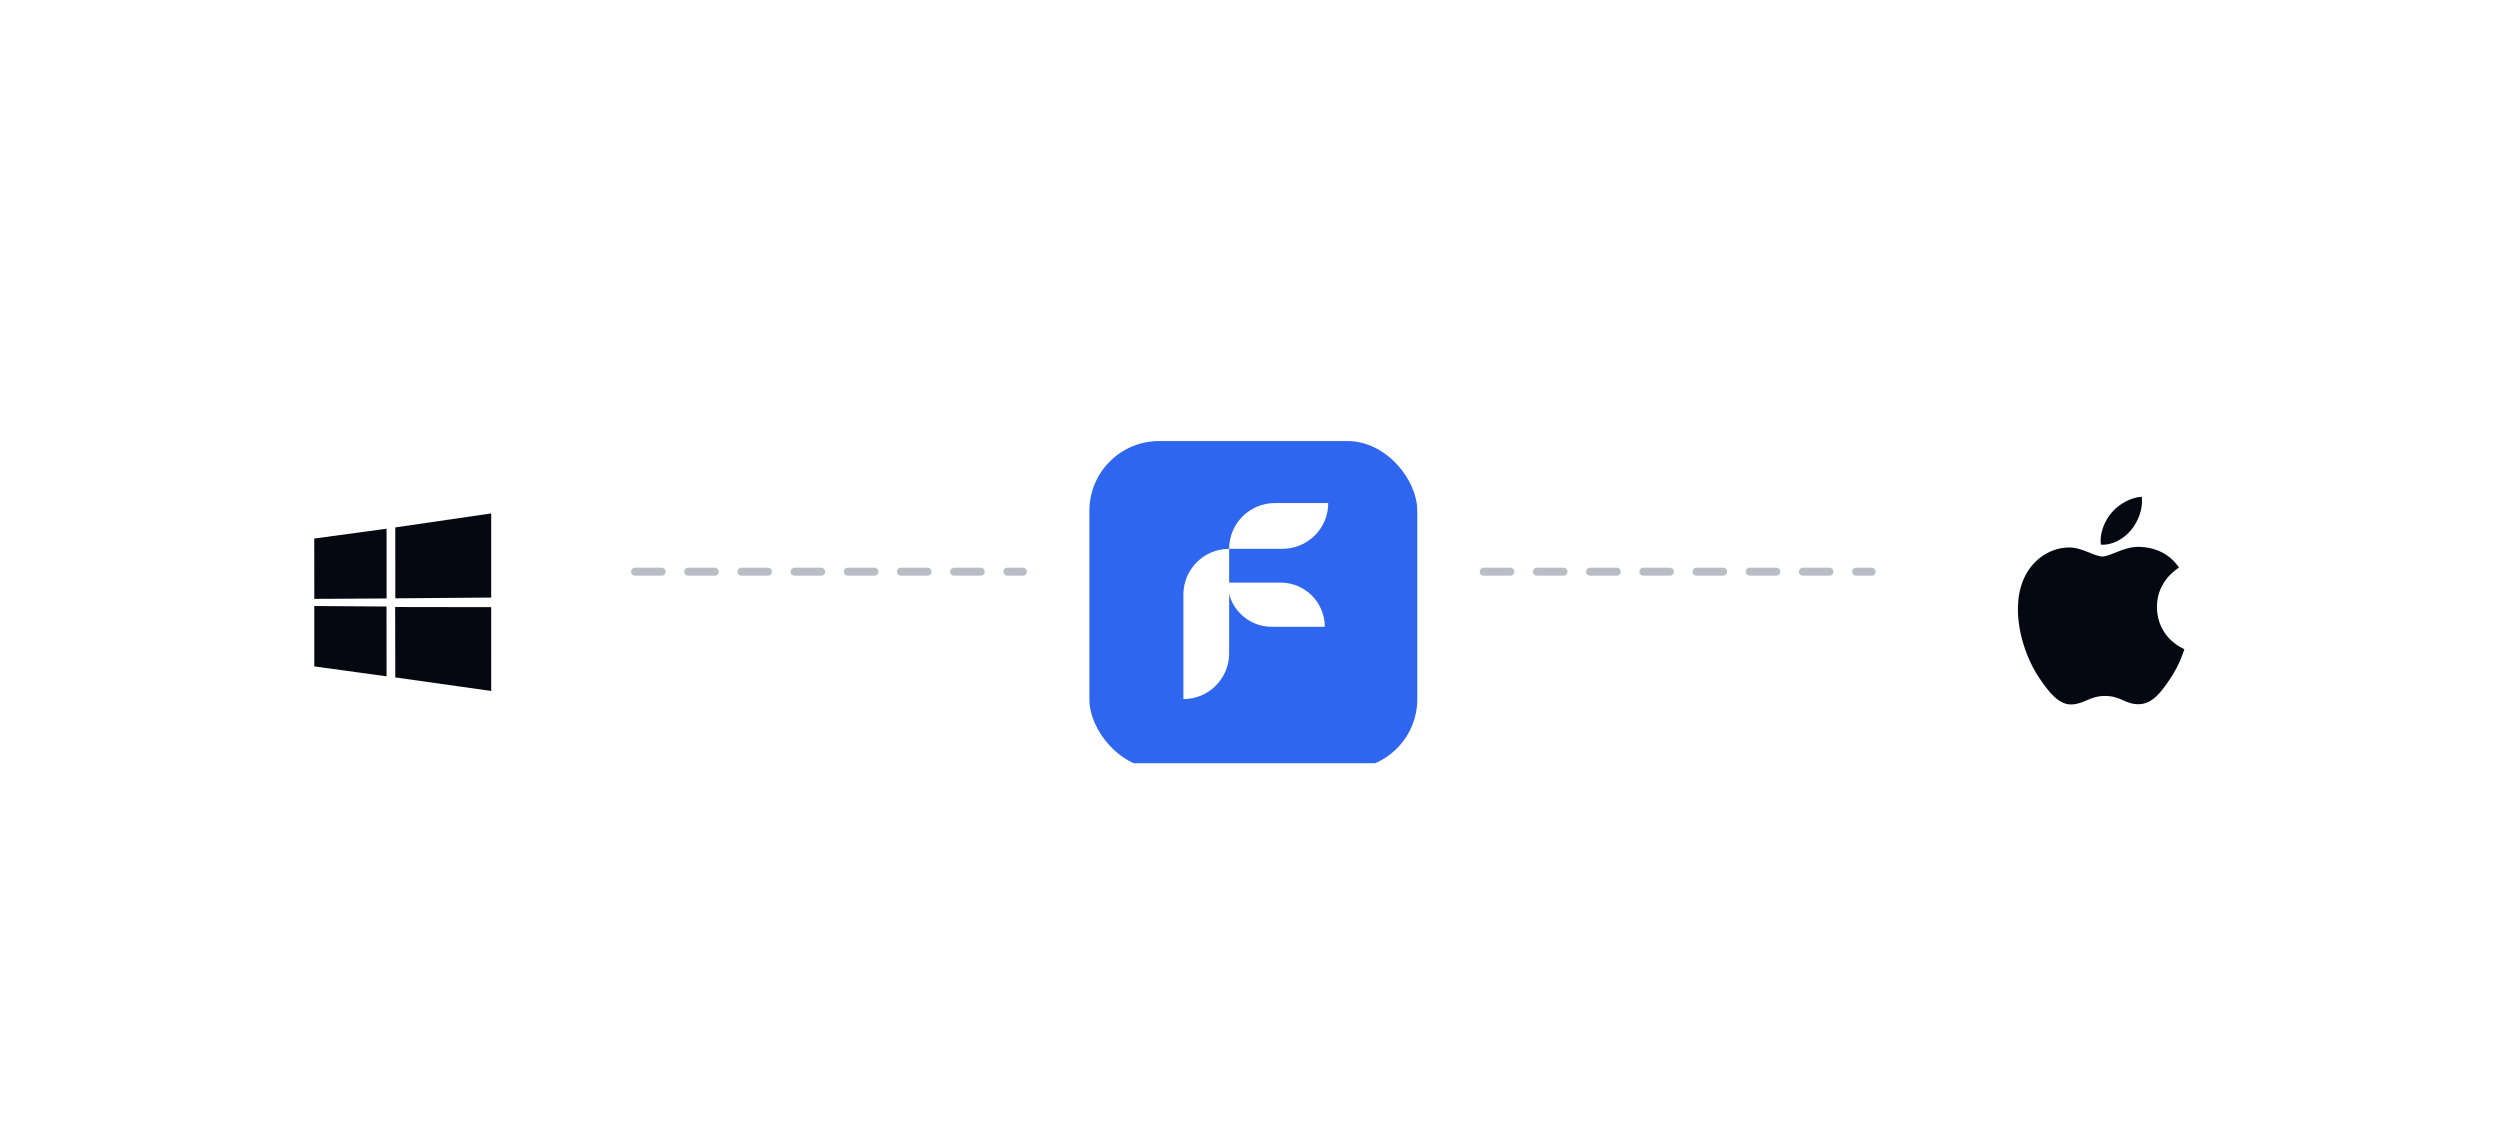 <svg width="376" height="172" viewBox="0 0 376 172" fill="none" xmlns="http://www.w3.org/2000/svg">
<g clip-path="url(#clip0_426_17120)">
<rect x="32" y="57.133" width="313" height="57.694" rx="10.057" fill="white"/>
<g filter="url(#filter0_d_426_17120)">
<rect x="36.19" y="61.324" width="49.313" height="49.313" rx="10.492" fill="white"/>
<g clip-path="url(#clip1_426_17120)">
<path fill-rule="evenodd" clip-rule="evenodd" d="M47.262 75.989L58.14 74.509L58.144 85L47.271 85.063L47.262 75.989ZM58.132 86.211L58.14 96.714L47.269 95.219V86.139L58.132 86.211ZM59.452 74.315L73.876 72.209V84.865L59.453 84.981L59.452 74.315ZM73.878 86.31L73.874 98.912L59.451 96.877L59.431 86.287L73.878 86.31Z" fill="#050810"/>
</g>
</g>
<path d="M95.504 85.98H153.844" stroke="#BABDC5" stroke-width="1.2" stroke-linecap="round" stroke-dasharray="4 4"/>
<g filter="url(#filter1_d_426_17120)">
<rect x="163.844" y="61.324" width="49.313" height="49.313" rx="10.492" fill="#2E66EF"/>
<path d="M184.863 77.532C184.863 73.732 187.944 70.652 191.743 70.652H199.77C199.77 74.451 196.69 77.532 192.89 77.532H184.863Z" fill="white"/>
<path d="M184.863 77.532L184.863 93.257C184.863 97.057 181.783 100.137 177.983 100.137L177.983 84.412C177.983 80.612 181.064 77.532 184.863 77.532Z" fill="white"/>
<path d="M184.629 82.616C184.629 86.287 187.605 89.263 191.276 89.263H199.252C199.252 85.592 196.276 82.616 192.605 82.616H184.629Z" fill="white"/>
</g>
<path d="M223.156 85.98H281.496" stroke="#BABDC5" stroke-width="1.2" stroke-linecap="round" stroke-dasharray="4 4"/>
<g filter="url(#filter2_d_426_17120)">
<rect x="291.496" y="61.324" width="49.313" height="49.313" rx="10.492" fill="white"/>
<g clip-path="url(#clip2_426_17120)">
<path d="M324.402 86.301C324.445 91.029 328.484 92.602 328.529 92.622C328.495 92.733 327.884 94.864 326.401 97.065C325.119 98.968 323.789 100.864 321.694 100.903C319.635 100.942 318.973 99.663 316.619 99.663C314.265 99.663 313.53 100.864 311.58 100.942C309.558 101.02 308.018 98.884 306.725 96.988C304.084 93.11 302.066 86.029 304.776 81.249C306.122 78.875 308.528 77.372 311.139 77.333C313.125 77.295 315 78.691 316.214 78.691C317.428 78.691 319.706 77.012 322.101 77.259C323.104 77.301 325.918 77.67 327.725 80.357C327.58 80.449 324.367 82.349 324.402 86.301ZM320.532 74.693C321.606 73.372 322.329 71.534 322.132 69.705C320.584 69.768 318.712 70.753 317.602 72.073C316.607 73.241 315.735 75.112 315.971 76.905C317.696 77.04 319.458 76.014 320.532 74.693Z" fill="#050810"/>
</g>
</g>
</g>
<defs>
<filter id="filter0_d_426_17120" x="-1.369" y="28.773" width="124.429" height="124.43" filterUnits="userSpaceOnUse" color-interpolation-filters="sRGB">
<feFlood flood-opacity="0" result="BackgroundImageFix"/>
<feColorMatrix in="SourceAlpha" type="matrix" values="0 0 0 0 0 0 0 0 0 0 0 0 0 0 0 0 0 0 127 0" result="hardAlpha"/>
<feOffset dy="5.008"/>
<feGaussianBlur stdDeviation="18.779"/>
<feComposite in2="hardAlpha" operator="out"/>
<feColorMatrix type="matrix" values="0 0 0 0 0 0 0 0 0 0 0 0 0 0 0 0 0 0 0.08 0"/>
<feBlend mode="normal" in2="BackgroundImageFix" result="effect1_dropShadow_426_17120"/>
<feBlend mode="normal" in="SourceGraphic" in2="effect1_dropShadow_426_17120" result="shape"/>
</filter>
<filter id="filter1_d_426_17120" x="126.285" y="28.773" width="124.429" height="124.43" filterUnits="userSpaceOnUse" color-interpolation-filters="sRGB">
<feFlood flood-opacity="0" result="BackgroundImageFix"/>
<feColorMatrix in="SourceAlpha" type="matrix" values="0 0 0 0 0 0 0 0 0 0 0 0 0 0 0 0 0 0 127 0" result="hardAlpha"/>
<feOffset dy="5.008"/>
<feGaussianBlur stdDeviation="18.779"/>
<feComposite in2="hardAlpha" operator="out"/>
<feColorMatrix type="matrix" values="0 0 0 0 0.18 0 0 0 0 0.4 0 0 0 0 0.937 0 0 0 0.4 0"/>
<feBlend mode="normal" in2="BackgroundImageFix" result="effect1_dropShadow_426_17120"/>
<feBlend mode="normal" in="SourceGraphic" in2="effect1_dropShadow_426_17120" result="shape"/>
</filter>
<filter id="filter2_d_426_17120" x="253.938" y="28.773" width="124.429" height="124.43" filterUnits="userSpaceOnUse" color-interpolation-filters="sRGB">
<feFlood flood-opacity="0" result="BackgroundImageFix"/>
<feColorMatrix in="SourceAlpha" type="matrix" values="0 0 0 0 0 0 0 0 0 0 0 0 0 0 0 0 0 0 127 0" result="hardAlpha"/>
<feOffset dy="5.008"/>
<feGaussianBlur stdDeviation="18.779"/>
<feComposite in2="hardAlpha" operator="out"/>
<feColorMatrix type="matrix" values="0 0 0 0 0 0 0 0 0 0 0 0 0 0 0 0 0 0 0.08 0"/>
<feBlend mode="normal" in2="BackgroundImageFix" result="effect1_dropShadow_426_17120"/>
<feBlend mode="normal" in="SourceGraphic" in2="effect1_dropShadow_426_17120" result="shape"/>
</filter>
<clipPath id="clip0_426_17120">
<rect x="32" y="57.133" width="313" height="57.694" rx="10.057" fill="white"/>
</clipPath>
<clipPath id="clip1_426_17120">
<rect width="26.702" height="26.702" fill="white" transform="translate(47.221 72.209)"/>
</clipPath>
<clipPath id="clip2_426_17120">
<rect width="25.039" height="31.299" fill="white" transform="translate(303.49 69.705)"/>
</clipPath>
</defs>
</svg>
